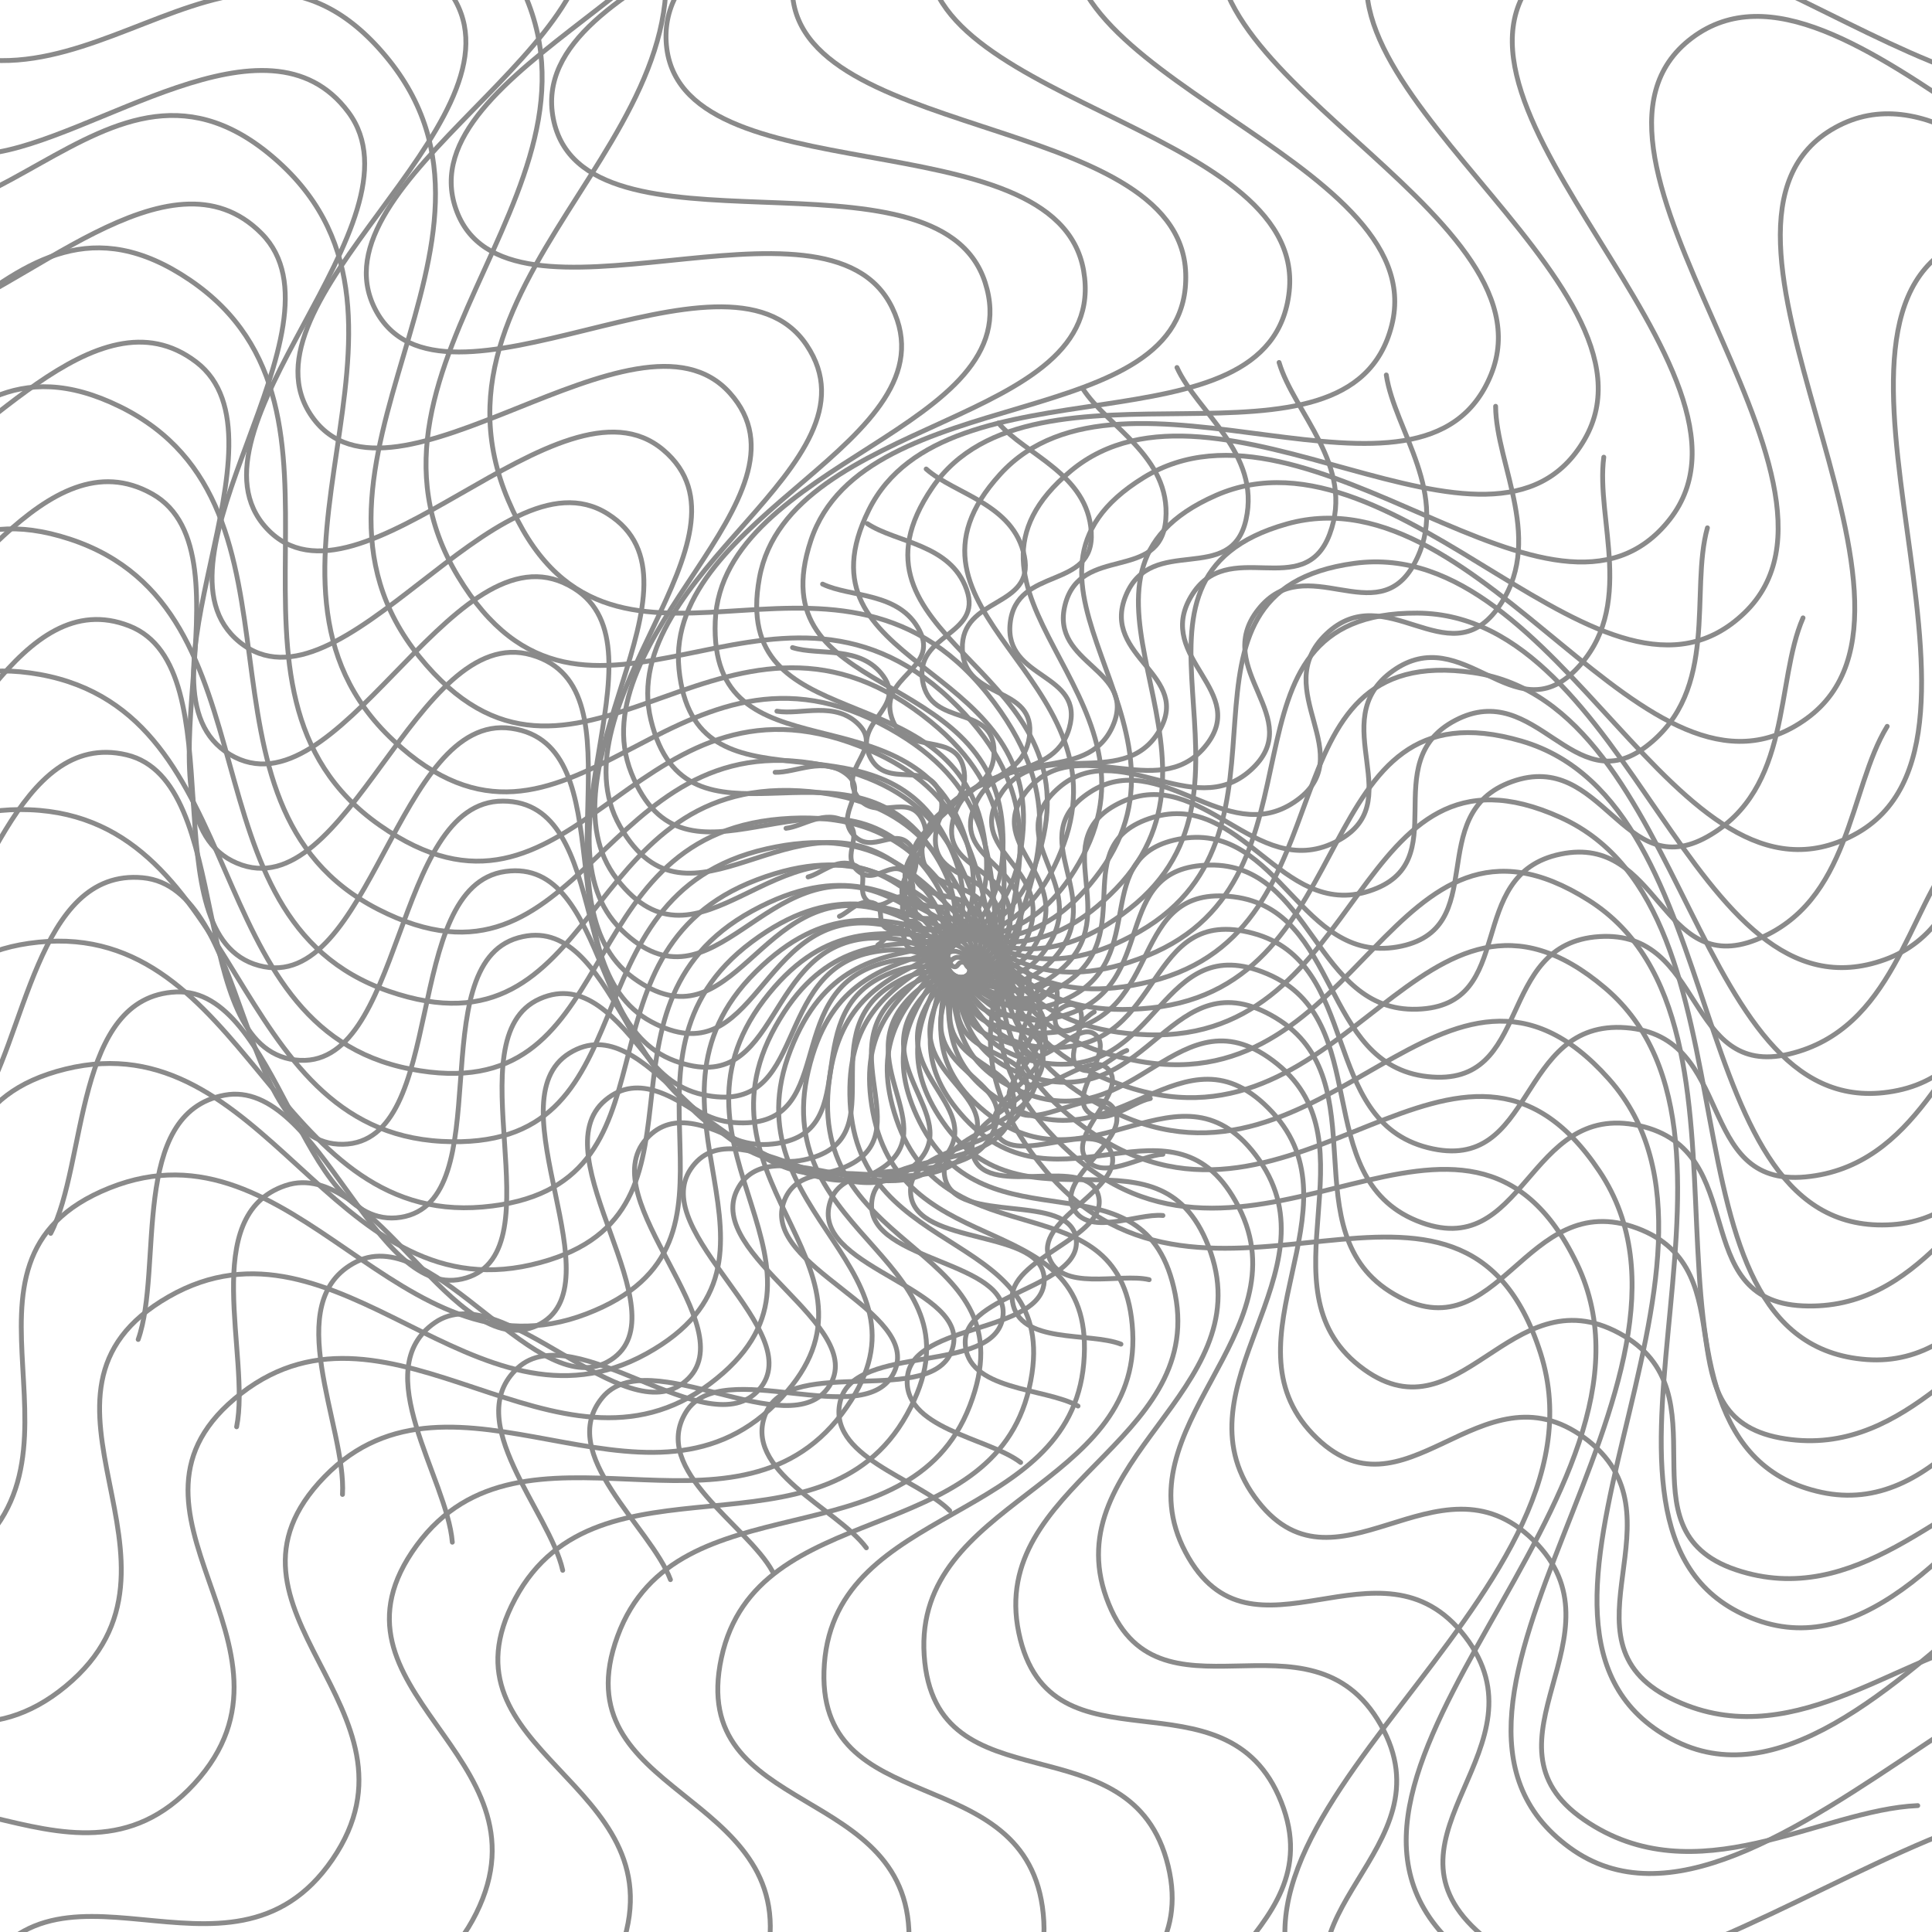 <svg xmlns="http://www.w3.org/2000/svg" version="1.1" xmlns:xlink="http://www.w3.org/1999/xlink" xmlns:svgjs="http://svgjs.dev/svgjs" viewBox="0 0 800 800" opacity="0.46"><defs><linearGradient x1="50%" y1="0%" x2="50%" y2="100%" id="wwwhirl-grad"><stop stop-color="hsl(27, 98%, 48%)" stop-opacity="1" offset="45%"></stop><stop stop-color="hsl(222.2, 47.4%, 11.2%)" stop-opacity="1" offset="100%"></stop></linearGradient></defs><g stroke-width="2" stroke="url(#wwwhirl-grad)" fill="none" stroke-linecap="round"><path d="M-575 443.978C-523.296 389.688 -501.136 274.904 -397.727 257.842C-294.318 240.779 -323.864 384.703 -220.455 385.478C-117.046 386.254 -146.591 241.887 -43.182 260.501C60.227 279.114 30.682 429.131 134.091 449.296C237.5 469.461 207.955 338.168 311.364 329.637C414.773 321.106 385.227 430.904 488.636 420.046C592.045 409.188 562.5 262.163 665.909 292.41C769.318 322.657 739.773 530.731 843.182 523.751C946.591 516.771 917.045 263.049 1020.455 268.478C1123.864 273.907 1094.318 525.302 1197.727 542.364C1301.136 559.427 1323.295 389.799 1375 326.978 " transform="rotate(416, 400, 400)"></path><path d="M-556.25 443.132C-505.54 389.887 -483.807 277.31 -382.386 260.576C-280.966 243.841 -309.943 384.997 -208.523 385.757C-107.102 386.518 -136.08 244.928 -34.659 263.183C66.761 281.439 37.784 428.571 139.205 448.348C240.625 468.125 211.648 339.357 313.068 330.99C414.489 322.623 385.511 430.31 486.932 419.661C588.352 409.012 559.375 264.813 660.795 294.479C762.216 324.144 733.239 528.217 834.659 521.371C936.08 514.525 907.102 265.683 1008.523 271.007C1109.943 276.332 1080.966 522.892 1182.386 539.627C1283.807 556.361 1305.54 389.995 1356.25 328.382 " transform="rotate(408, 400, 400)"></path><path d="M-537.5 442.287C-487.784 390.085 -466.477 279.716 -367.046 263.309C-267.614 246.903 -296.023 385.291 -196.591 386.037C-97.159 386.782 -125.568 247.968 -26.136 265.866C73.295 283.764 44.886 428.011 144.318 447.4C243.75 466.789 215.341 340.547 314.773 332.343C414.205 324.14 385.795 429.716 485.227 419.275C584.659 408.835 556.25 267.464 655.682 296.548C755.114 325.632 726.705 525.703 826.136 518.991C925.568 512.28 897.159 268.316 996.591 273.537C1096.023 278.757 1067.614 520.483 1167.045 536.889C1266.477 553.295 1287.784 390.191 1337.5 329.787 " transform="rotate(400, 400, 400)"></path><path d="M-518.75 441.441C-470.028 390.283 -449.148 282.121 -351.705 266.043C-254.261 249.965 -282.102 385.585 -184.659 386.316C-87.216 387.047 -115.057 251.009 -17.614 268.549C79.829 286.089 51.989 427.451 149.432 446.452C246.875 465.454 219.034 341.736 316.477 333.697C413.92 325.658 386.08 429.121 483.523 418.89C580.966 408.658 553.125 270.115 650.568 298.617C748.011 327.119 720.17 523.189 817.614 516.611C915.057 510.034 887.216 270.95 984.659 276.066C1082.102 281.182 1054.261 518.073 1151.705 534.151C1249.148 550.229 1270.028 390.388 1318.75 331.191 " transform="rotate(392, 400, 400)"></path><path d="M-500 440.595C-452.273 390.482 -431.818 284.527 -336.364 268.777C-240.909 253.027 -268.182 385.879 -172.727 386.595C-77.273 387.311 -104.546 254.05 -9.091 271.232C86.364 288.413 59.091 426.891 154.545 445.504C250 464.118 222.727 342.925 318.182 335.05C413.636 327.175 386.364 428.527 481.818 418.504C577.273 408.482 550 272.766 645.455 300.686C740.909 328.607 713.636 520.675 809.091 514.232C904.545 507.788 877.273 273.584 972.727 278.595C1068.182 283.607 1040.909 515.663 1136.364 531.413C1231.818 547.163 1252.273 390.584 1300 332.595 " transform="rotate(384, 400, 400)"></path><path d="M-481.25 439.749C-434.517 390.68 -414.489 286.933 -321.023 271.511C-227.557 256.089 -254.261 386.173 -160.796 386.874C-67.33 387.575 -94.034 257.09 -0.568 273.914C92.898 290.738 66.193 426.33 159.659 444.556C253.125 462.782 226.42 344.114 319.886 336.403C413.352 328.692 386.648 427.933 480.114 418.119C573.58 408.305 546.875 275.416 640.341 302.755C733.807 330.094 707.102 518.161 800.568 511.852C894.034 505.543 867.33 276.217 960.795 281.124C1054.261 286.031 1027.557 513.254 1121.023 528.676C1214.489 544.097 1234.517 390.78 1281.25 333.999 " transform="rotate(376, 400, 400)"></path><path d="M-462.5 438.904C-416.761 390.878 -397.159 289.338 -305.682 274.245C-214.205 259.151 -240.341 386.468 -148.864 387.154C-57.386 387.84 -83.523 260.131 7.954 276.597C99.432 293.063 73.295 425.77 164.773 443.608C256.25 461.446 230.114 345.303 321.591 337.756C413.068 330.209 386.932 427.338 478.409 417.733C569.886 408.128 543.75 278.067 635.227 304.824C726.705 331.581 700.568 515.647 792.045 509.472C883.523 503.297 857.386 278.851 948.864 283.654C1040.341 288.456 1014.205 510.844 1105.682 525.938C1197.159 541.032 1216.761 390.976 1262.5 335.404 " transform="rotate(368, 400, 400)"></path><path d="M-443.75 438.058C-399.006 391.076 -379.83 291.744 -290.341 276.978C-200.852 262.213 -226.421 386.762 -136.932 387.433C-47.443 388.104 -73.011 263.172 16.477 279.28C105.966 295.388 80.398 425.21 169.886 442.66C259.375 460.111 233.807 346.492 323.295 339.109C412.784 331.726 387.216 426.744 476.705 417.348C566.193 407.951 540.625 280.718 630.114 306.893C719.602 333.069 694.034 513.133 783.523 507.092C873.011 501.052 847.443 281.485 936.932 286.183C1026.42 290.881 1000.852 508.434 1090.341 523.2C1179.83 537.966 1199.006 391.172 1243.75 336.808 " transform="rotate(360, 400, 400)"></path><path d="M-425 437.212C-381.25 391.275 -362.5 294.15 -275 279.712C-187.5 265.275 -212.5 387.056 -125 387.712C-37.5 388.368 -62.5 266.212 25 281.962C112.5 297.712 87.5 424.65 175 441.712C262.5 458.775 237.5 347.681 325 340.462C412.5 333.243 387.5 426.15 475 416.962C562.5 407.775 537.5 283.368 625 308.962C712.5 334.556 687.5 510.618 775 504.712C862.5 498.806 837.5 284.118 925 288.712C1012.5 293.306 987.5 506.025 1075 520.462C1162.5 534.9 1181.25 391.368 1225 338.212 " transform="rotate(352, 400, 400)"></path><path d="M-406.25 436.366C-363.494 391.473 -345.171 296.555 -259.659 282.446C-174.148 268.337 -198.58 387.35 -113.068 387.991C-27.557 388.633 -51.989 269.253 33.523 284.645C119.034 300.037 94.602 424.089 180.114 440.764C265.625 457.439 241.193 348.87 326.705 341.815C412.216 334.761 387.784 425.555 473.295 416.577C558.807 407.598 534.375 286.019 619.886 311.031C705.398 336.043 680.966 508.104 766.477 502.332C851.989 496.56 827.557 286.752 913.068 291.241C998.58 295.731 974.148 503.615 1059.659 517.724C1145.17 531.834 1163.494 391.565 1206.25 339.616 " transform="rotate(344, 400, 400)"></path><path d="M-387.5 435.521C-345.739 391.671 -327.841 298.961 -244.318 285.18C-160.796 271.399 -184.659 387.644 -101.136 388.271C-17.614 388.897 -41.477 272.293 42.045 287.328C125.568 302.362 101.704 423.529 185.227 439.816C268.75 456.103 244.886 350.059 328.409 343.168C411.932 336.278 388.068 424.961 471.591 416.191C555.114 407.421 531.25 288.67 614.773 313.1C698.295 337.531 674.432 505.59 757.955 499.953C841.477 494.315 817.614 289.386 901.136 293.771C984.659 298.156 960.795 501.205 1044.318 514.987C1127.841 528.768 1145.739 391.761 1187.5 341.021 " transform="rotate(336, 400, 400)"></path><path d="M-368.75 434.675C-327.983 391.87 -310.511 301.367 -228.977 287.914C-147.443 274.461 -170.739 387.939 -89.205 388.55C-7.671 389.162 -30.966 275.334 50.568 290.01C132.102 304.686 108.807 422.969 190.341 438.868C271.875 454.767 248.579 351.248 330.114 344.522C411.648 337.795 388.352 424.367 469.886 415.806C551.42 407.245 528.125 291.321 609.659 315.169C691.193 339.018 667.898 503.076 749.432 497.573C830.966 492.069 807.67 292.019 889.205 296.3C970.739 300.581 947.443 498.796 1028.977 512.249C1110.511 525.702 1127.983 391.957 1168.75 342.425 " transform="rotate(328, 400, 400)"></path><path d="M-350 433.829C-310.227 392.068 -293.182 303.772 -213.636 290.647C-134.091 277.522 -156.818 388.233 -77.273 388.829C2.273 389.426 -20.455 278.375 59.091 292.693C138.636 307.011 115.909 422.409 195.454 437.92C275 453.432 252.273 352.437 331.818 345.875C411.364 339.312 388.636 423.772 468.182 415.42C547.727 407.068 525 293.971 604.545 317.238C684.091 340.505 661.364 500.562 740.909 495.193C820.455 489.824 797.727 294.653 877.273 298.829C956.818 303.005 934.091 496.386 1013.636 509.511C1093.182 522.636 1110.227 392.153 1150 343.829 " transform="rotate(320, 400, 400)"></path><path d="M-331.25 432.984C-292.472 392.266 -275.852 306.178 -198.296 293.381C-120.739 280.584 -142.898 388.527 -65.341 389.109C12.216 389.69 -9.943 281.415 67.614 295.376C145.17 309.336 123.011 421.849 200.568 436.972C278.125 452.096 255.966 353.626 333.523 347.228C411.08 340.829 388.92 423.178 466.477 415.035C544.034 406.891 521.875 296.622 599.432 319.307C676.989 341.993 654.83 498.048 732.386 492.813C809.943 487.578 787.784 297.287 865.341 301.359C942.898 305.43 920.739 493.976 998.295 506.773C1075.852 519.57 1092.472 392.349 1131.25 345.234 " transform="rotate(312, 400, 400)"></path><path d="M-312.5 432.138C-274.716 392.465 -258.523 308.584 -182.955 296.115C-107.386 283.646 -128.977 388.821 -53.409 389.388C22.159 389.955 0.568 284.456 76.136 298.058C151.704 311.661 130.114 421.288 205.682 436.024C281.25 450.76 259.659 354.815 335.227 348.581C410.795 342.347 389.205 422.584 464.773 414.649C540.341 406.715 518.75 299.273 594.318 321.376C669.886 343.48 648.295 495.534 723.864 490.433C799.432 485.332 777.841 299.92 853.409 303.888C928.977 307.855 907.386 491.567 982.955 504.036C1058.523 516.504 1074.716 392.545 1112.5 346.638 " transform="rotate(304, 400, 400)"></path><path d="M-293.75 431.292C-256.96 392.663 -241.193 310.99 -167.614 298.849C-94.034 286.708 -115.057 389.115 -41.477 389.667C32.102 390.219 11.079 287.497 84.659 300.741C158.239 313.985 137.216 420.728 210.795 435.076C284.375 449.424 263.352 356.004 336.932 349.934C410.511 343.864 389.489 421.99 463.068 414.264C536.648 406.538 515.625 301.923 589.205 323.446C662.784 344.968 641.761 493.02 715.341 488.053C788.92 483.087 767.898 302.554 841.477 306.417C915.057 310.28 894.034 489.157 967.614 501.298C1041.193 513.438 1056.96 392.742 1093.75 348.042 " transform="rotate(296, 400, 400)"></path><path d="M-275 430.446C-239.205 392.861 -223.864 313.395 -152.273 301.583C-80.682 289.77 -101.136 389.409 -29.546 389.946C42.045 390.483 21.591 290.537 93.182 303.424C164.773 316.31 144.318 420.168 215.909 434.128C287.5 448.088 267.045 357.194 338.636 351.287C410.227 345.381 389.773 421.395 461.364 413.878C532.955 406.361 512.5 304.574 584.091 325.515C655.682 346.455 635.227 490.506 706.818 485.674C778.409 480.841 757.955 305.188 829.545 308.946C901.136 312.705 880.682 486.748 952.273 498.56C1023.864 510.373 1039.205 392.938 1075 349.446 " transform="rotate(288, 400, 400)"></path><path d="M-256.25 429.601C-221.449 393.059 -206.534 315.801 -136.932 304.317C-67.33 292.832 -87.216 389.704 -17.614 390.226C51.989 390.748 32.102 293.578 101.704 306.106C171.307 318.635 151.42 419.608 221.023 433.18C290.625 446.753 270.739 358.383 340.341 352.64C409.943 346.898 390.057 420.801 459.659 413.493C529.261 406.184 509.375 307.225 578.977 327.584C648.58 347.942 628.693 487.992 698.295 483.294C767.898 478.596 748.011 307.822 817.614 311.476C887.216 315.13 867.33 484.338 936.932 495.822C1006.534 507.307 1021.449 393.134 1056.25 350.851 " transform="rotate(280, 400, 400)"></path><path d="M-237.5 428.755C-203.693 393.258 -189.205 318.207 -121.591 307.05C-53.977 295.894 -73.296 389.998 -5.682 390.505C61.932 391.012 42.614 296.619 110.227 308.789C177.841 320.959 158.523 419.048 226.136 432.232C293.75 445.417 274.432 359.572 342.045 353.994C409.659 348.415 390.341 420.207 457.955 413.107C525.568 406.008 506.25 309.876 573.864 329.653C641.477 349.43 622.159 485.478 689.773 480.914C757.386 476.35 738.068 310.455 805.682 314.005C873.295 317.555 853.977 481.928 921.591 493.084C989.205 504.241 1003.693 393.33 1037.5 352.255 " transform="rotate(272, 400, 400)"></path><path d="M-218.75 427.909C-185.938 393.456 -171.875 320.612 -106.25 309.784C-40.625 298.956 -59.375 390.292 6.25 390.784C71.875 391.276 53.125 299.659 118.75 311.472C184.375 323.284 165.625 418.487 231.25 431.284C296.875 444.081 278.125 360.761 343.75 355.347C409.375 349.933 390.625 419.612 456.25 412.722C521.875 405.831 503.125 312.526 568.75 331.722C634.375 350.917 615.625 482.964 681.25 478.534C746.875 474.104 728.125 313.089 793.75 316.534C859.375 319.979 840.625 479.519 906.25 490.347C971.875 501.175 985.937 393.526 1018.75 353.659 " transform="rotate(264, 400, 400)"></path><path d="M-200 427.063C-168.182 393.654 -154.546 323.018 -90.909 312.518C-27.273 302.018 -45.455 390.586 18.182 391.063C81.818 391.541 63.636 302.7 127.273 314.154C190.909 325.609 172.727 417.927 236.364 430.336C300 442.745 281.818 361.95 345.454 356.7C409.091 351.45 390.909 419.018 454.545 412.336C518.182 405.654 500 315.177 563.636 333.791C627.273 352.404 609.091 480.45 672.727 476.154C736.364 471.859 718.182 315.723 781.818 319.063C845.455 322.404 827.273 477.109 890.909 487.609C954.545 498.109 968.182 393.723 1000 355.063 " transform="rotate(256, 400, 400)"></path><path d="M-181.25 426.218C-150.426 393.853 -137.216 325.424 -75.568 315.252C-13.921 305.08 -31.534 390.88 30.114 391.343C91.761 391.805 74.148 305.74 135.795 316.837C197.443 327.934 179.829 417.367 241.477 429.388C303.125 441.409 285.511 363.139 347.159 358.053C408.807 352.967 391.193 418.424 452.841 411.951C514.489 405.478 496.875 317.828 558.523 335.86C620.17 353.892 602.557 477.936 664.205 473.775C725.852 469.613 708.239 318.356 769.886 321.593C831.534 324.829 813.92 474.699 875.568 484.871C937.216 495.043 950.426 393.919 981.25 356.468 " transform="rotate(248, 400, 400)"></path><path d="M-162.5 425.372C-132.671 394.051 -119.886 327.829 -60.227 317.986C-0.568 308.142 -17.614 391.175 42.045 391.622C101.704 392.069 84.659 308.781 144.318 319.52C203.977 330.258 186.932 416.807 246.591 428.44C306.25 440.074 289.204 364.328 348.864 359.406C408.523 354.484 391.477 417.829 451.136 411.565C510.795 405.301 493.75 320.479 553.409 337.929C613.068 355.379 596.023 475.422 655.682 471.395C715.341 467.368 698.295 320.99 757.955 324.122C817.614 327.254 800.568 472.29 860.227 482.133C919.886 491.977 932.67 394.115 962.5 357.872 " transform="rotate(240, 400, 400)"></path><path d="M-143.75 424.526C-114.915 394.249 -102.557 330.235 -44.886 320.719C12.784 311.204 -3.693 391.469 53.977 391.901C111.648 392.334 95.17 311.822 152.841 322.202C210.511 332.583 194.034 416.246 251.704 427.492C309.375 438.738 292.898 365.517 350.568 360.759C408.239 356.001 391.761 417.235 449.432 411.18C507.102 405.124 490.625 323.129 548.295 339.998C605.966 356.866 589.489 472.908 647.159 469.015C704.83 465.122 688.352 323.624 746.023 326.651C803.693 329.679 787.216 469.88 844.886 479.396C902.557 488.911 914.915 394.311 943.75 359.276 " transform="rotate(232, 400, 400)"></path><path d="M-125 423.681C-97.159 394.448 -85.227 332.641 -29.546 323.453C26.136 314.266 10.227 391.763 65.909 392.181C121.591 392.598 105.682 314.862 161.364 324.885C217.045 334.908 201.136 415.686 256.818 426.544C312.5 437.402 296.591 366.706 352.273 362.112C407.955 357.519 392.045 416.641 447.727 410.794C503.409 404.948 487.5 325.78 543.182 342.067C598.864 358.354 582.955 470.394 638.636 466.635C694.318 462.877 678.409 326.257 734.091 329.181C789.773 332.104 773.864 467.47 829.545 476.658C885.227 485.845 897.159 394.507 925 360.681 " transform="rotate(224, 400, 400)"></path><path d="M-106.25 422.835C-79.403 394.646 -67.898 335.046 -14.205 326.187C39.489 317.328 24.148 392.057 77.841 392.46C131.534 392.862 116.193 317.903 169.886 327.568C223.58 337.232 208.239 415.126 261.932 425.596C315.625 436.066 300.284 367.895 353.977 363.465C407.67 359.036 392.33 416.046 446.023 410.409C499.716 404.771 484.375 328.431 538.068 344.136C591.761 359.841 576.42 467.88 630.114 464.255C683.807 460.631 668.466 328.891 722.159 331.71C775.852 334.529 760.511 465.061 814.205 473.92C867.898 482.779 879.403 394.703 906.25 362.085 " transform="rotate(216, 400, 400)"></path><path d="M-87.5 421.989C-61.648 394.844 -50.568 337.452 1.136 328.921C52.841 320.39 38.068 392.351 89.773 392.739C141.477 393.127 126.705 320.944 178.409 330.25C230.114 339.557 215.341 414.566 267.045 424.648C318.75 434.731 303.977 369.084 355.682 364.819C407.386 360.553 392.614 415.452 444.318 410.023C496.023 404.594 481.25 331.081 532.955 346.205C584.659 361.329 569.886 465.365 621.591 461.875C673.295 458.385 658.523 331.525 710.227 334.239C761.932 336.954 747.159 462.651 798.864 471.182C850.568 479.713 861.648 394.9 887.5 363.489 " transform="rotate(208, 400, 400)"></path><path d="M-68.75 421.143C-43.892 395.042 -33.239 339.858 16.477 331.655C66.193 323.452 51.989 392.645 101.705 393.018C151.42 393.391 137.216 323.984 186.932 332.933C236.648 341.882 222.443 414.006 272.159 423.7C321.875 433.395 307.67 370.273 357.386 366.172C407.102 362.07 392.898 414.858 442.614 409.638C492.33 404.417 478.125 333.732 527.841 348.274C577.557 362.816 563.352 462.851 613.068 459.496C662.784 456.14 648.58 334.158 698.295 336.768C748.011 339.378 733.807 460.241 783.523 468.444C833.239 476.648 843.892 395.096 868.75 364.893 " transform="rotate(200, 400, 400)"></path><path d="M-50 420.298C-26.136 395.241 -15.909 342.263 31.818 334.388C79.545 326.513 65.909 392.94 113.636 393.298C161.364 393.656 147.727 327.025 195.455 335.616C243.182 344.207 229.545 413.445 277.273 422.752C325 432.059 311.364 371.462 359.091 367.525C406.818 363.587 393.182 414.263 440.909 409.252C488.636 404.241 475 336.383 522.727 350.343C570.455 364.303 556.818 460.337 604.545 457.116C652.273 453.894 638.636 336.792 686.364 339.298C734.091 341.803 720.455 457.832 768.182 465.707C815.909 473.582 826.136 395.292 850 366.298 " transform="rotate(192, 400, 400)"></path><path d="M-31.25 419.452C-8.381 395.439 1.42 344.669 47.159 337.122C92.898 329.575 79.83 393.234 125.568 393.577C171.307 393.92 158.239 330.065 203.977 338.298C249.716 346.531 236.648 412.885 282.386 421.804C328.125 430.723 315.057 372.651 360.795 368.878C406.534 365.105 393.466 413.669 439.205 408.867C484.943 404.064 471.875 339.034 517.614 352.412C563.352 365.791 550.284 457.823 596.023 454.736C641.761 451.649 628.693 339.426 674.432 341.827C720.17 344.228 707.102 455.422 752.841 462.969C798.58 470.516 808.381 395.488 831.25 367.702 " transform="rotate(184, 400, 400)"></path><path d="M-12.5 418.606C9.375 395.637 18.75 347.075 62.5 339.856C106.25 332.637 93.75 393.528 137.5 393.856C181.25 394.184 168.75 333.106 212.5 340.981C256.25 348.856 243.75 412.325 287.5 420.856C331.25 429.387 318.75 373.84 362.5 370.231C406.25 366.622 393.75 413.075 437.5 408.481C481.25 403.887 468.75 341.684 512.5 354.481C556.25 367.278 543.75 455.309 587.5 452.356C631.25 449.403 618.75 342.059 662.5 344.356C706.25 346.653 693.75 453.012 737.5 460.231C781.25 467.45 790.625 395.684 812.5 369.106 " transform="rotate(176, 400, 400)"></path><path d="M6.25 417.76C27.131 395.836 36.08 349.481 77.841 342.59C119.602 335.699 107.67 393.822 149.432 394.135C191.193 394.449 179.261 336.147 221.023 343.664C262.784 351.181 250.852 411.765 292.614 419.908C334.375 428.052 322.443 375.03 364.205 371.584C405.966 368.139 394.034 412.481 435.795 408.096C477.557 403.711 465.625 344.335 507.386 356.55C549.148 368.765 537.216 452.795 578.977 449.976C620.739 447.157 608.807 344.693 650.568 346.885C692.33 349.078 680.398 450.603 722.159 457.493C763.92 464.384 772.869 395.88 793.75 370.51 " transform="rotate(168, 400, 400)"></path><path d="M25 416.915C44.886 396.034 53.409 351.886 93.182 345.324C132.955 338.761 121.591 394.116 161.364 394.415C201.136 394.713 189.773 339.187 229.545 346.346C269.318 353.506 257.955 411.204 297.727 418.96C337.5 426.716 326.136 376.219 365.909 372.937C405.682 369.656 394.318 411.886 434.091 407.71C473.864 403.534 462.5 346.986 502.273 358.619C542.045 370.253 530.682 450.281 570.455 447.596C610.227 444.912 598.864 347.327 638.636 349.415C678.409 351.503 667.045 448.193 706.818 454.756C746.591 461.318 755.114 396.077 775 371.915 " transform="rotate(160, 400, 400)"></path><path d="M43.75 416.069C62.642 396.232 70.739 354.292 108.523 348.058C146.307 341.823 135.511 394.411 173.295 394.694C211.08 394.977 200.284 342.228 238.068 349.029C275.852 355.83 265.057 410.644 302.841 418.012C340.625 425.38 329.83 377.408 367.614 374.291C405.398 371.173 394.602 411.292 432.386 407.325C470.17 403.357 459.375 349.636 497.159 360.688C534.943 371.74 524.148 447.767 561.932 445.217C599.716 442.666 588.92 349.96 626.705 351.944C664.489 353.928 653.693 445.783 691.477 452.018C729.261 458.252 737.358 396.273 756.25 373.319 " transform="rotate(152, 400, 400)"></path><path d="M62.5 415.223C80.398 396.431 88.068 356.698 123.864 350.791C159.659 344.885 149.432 394.705 185.227 394.973C221.023 395.242 210.795 345.269 246.591 351.712C282.386 358.155 272.159 410.084 307.955 417.064C343.75 424.044 333.523 378.597 369.318 375.644C405.114 372.691 394.886 410.698 430.682 406.939C466.477 403.181 456.25 352.287 492.045 362.757C527.841 373.227 517.614 445.253 553.409 442.837C589.205 440.421 578.977 352.594 614.773 354.473C650.568 356.352 640.341 443.374 676.136 449.28C711.932 455.186 719.602 396.469 737.5 374.723 " transform="rotate(144, 400, 400)"></path><path d="M81.25 414.377C98.153 396.629 105.398 359.103 139.205 353.525C173.011 347.947 163.352 394.999 197.159 395.252C230.966 395.506 221.307 348.309 255.114 354.394C288.92 360.48 279.261 409.524 313.068 416.116C346.875 422.708 337.216 379.786 371.023 376.997C404.83 374.208 395.17 410.103 428.977 406.554C462.784 403.004 453.125 354.938 486.932 364.826C520.739 374.715 511.08 442.739 544.886 440.457C578.693 438.175 569.034 355.228 602.841 357.002C636.648 358.777 626.989 440.964 660.795 446.542C694.602 452.12 701.847 396.665 718.75 376.127 " transform="rotate(136, 400, 400)"></path><path d="M100 413.532C115.909 396.827 122.727 361.509 154.545 356.259C186.364 351.009 177.273 395.293 209.091 395.532C240.909 395.77 231.818 351.35 263.636 357.077C295.455 362.804 286.364 408.964 318.182 415.168C350 421.373 340.909 380.975 372.727 378.35C404.545 375.725 395.455 409.509 427.273 406.168C459.091 402.827 450 357.589 481.818 366.895C513.636 376.202 504.545 440.225 536.364 438.077C568.182 435.929 559.091 357.861 590.909 359.532C622.727 361.202 613.636 438.554 645.455 443.804C677.273 449.054 684.091 396.861 700 377.532 " transform="rotate(128, 400, 400)"></path><path d="M118.75 412.686C133.665 397.025 140.057 363.915 169.886 358.993C199.716 354.071 191.193 395.587 221.023 395.811C250.852 396.035 242.33 354.391 272.159 359.76C301.989 365.129 293.466 408.403 323.295 414.22C353.125 420.037 344.602 382.164 374.432 379.703C404.261 377.242 395.739 408.915 425.568 405.783C455.398 402.65 446.875 360.239 476.705 368.964C506.534 377.69 498.011 437.711 527.841 435.697C557.67 433.684 549.148 360.495 578.977 362.061C608.807 363.627 600.284 436.145 630.114 441.067C659.943 445.989 666.335 397.057 681.25 378.936 " transform="rotate(120, 400, 400)"></path><path d="M137.5 411.84C151.42 397.224 157.386 366.32 185.227 361.727C213.068 357.133 205.114 395.881 232.955 396.09C260.795 396.299 252.841 357.431 280.682 362.443C308.523 367.454 300.568 407.843 328.409 413.272C356.25 418.701 348.295 383.353 376.136 381.056C403.977 378.759 396.023 408.32 423.864 405.397C451.705 402.474 443.75 362.89 471.591 371.033C499.432 379.177 491.477 435.197 519.318 433.318C547.159 431.438 539.205 363.129 567.045 364.59C594.886 366.052 586.932 433.735 614.773 438.329C642.614 442.923 648.58 397.254 662.5 380.34 " transform="rotate(112, 400, 400)"></path><path d="M156.25 410.995C169.176 397.422 174.716 368.726 200.568 364.46C226.42 360.195 219.034 396.176 244.886 396.37C270.739 396.563 263.352 360.472 289.205 365.125C315.057 369.779 307.67 407.283 333.523 412.324C359.375 417.365 351.989 384.542 377.841 382.409C403.693 380.276 396.307 407.726 422.159 405.012C448.011 402.297 440.625 365.541 466.477 373.102C492.33 380.664 484.943 432.683 510.795 430.938C536.648 429.193 529.261 365.762 555.114 367.12C580.966 368.477 573.58 431.325 599.432 435.591C625.284 439.857 630.824 397.45 643.75 381.745 " transform="rotate(104, 400, 400)"></path><path d="M175 410.149C186.932 397.62 192.045 371.132 215.909 367.194C239.773 363.257 232.955 396.47 256.818 396.649C280.682 396.828 273.864 363.512 297.727 367.808C321.591 372.103 314.773 406.723 338.636 411.376C362.5 416.029 355.682 385.731 379.545 383.762C403.409 381.794 396.591 407.132 420.455 404.626C444.318 402.12 437.5 368.191 461.364 375.172C485.227 382.152 478.409 430.169 502.273 428.558C526.136 426.947 519.318 368.396 543.182 369.649C567.045 370.902 560.227 428.916 584.091 432.853C607.955 436.791 613.068 397.646 625 383.149 " transform="rotate(96, 400, 400)"></path><path d="M193.75 409.303C204.687 397.819 209.375 373.537 231.25 369.928C253.125 366.319 246.875 396.764 268.75 396.928C290.625 397.092 284.375 366.553 306.25 370.491C328.125 374.428 321.875 406.162 343.75 410.428C365.625 414.694 359.375 386.92 381.25 385.116C403.125 383.311 396.875 406.537 418.75 404.241C440.625 401.944 434.375 370.842 456.25 377.241C478.125 383.639 471.875 427.655 493.75 426.178C515.625 424.701 509.375 371.03 531.25 372.178C553.125 373.326 546.875 426.506 568.75 430.116C590.625 433.725 595.312 397.842 606.25 384.553 " transform="rotate(88, 400, 400)"></path><path d="M212.5 408.457C222.443 398.017 226.705 375.943 246.591 372.662C266.477 369.381 260.795 397.058 280.682 397.207C300.568 397.356 294.886 369.594 314.773 373.173C334.659 376.753 328.977 405.602 348.864 409.48C368.75 413.358 363.068 388.109 382.955 386.469C402.841 384.828 397.159 405.943 417.045 403.855C436.932 401.767 431.25 373.493 451.136 379.31C471.023 385.126 465.341 425.141 485.227 423.798C505.114 422.456 499.432 373.663 519.318 374.707C539.205 375.751 533.523 424.097 553.409 427.378C573.295 430.659 577.557 398.038 587.5 385.957 " transform="rotate(80, 400, 400)"></path><path d="M231.25 407.612C240.199 398.215 244.034 378.349 261.932 375.396C279.83 372.443 274.716 397.352 292.614 397.487C310.511 397.621 305.398 372.634 323.295 375.856C341.193 379.078 336.08 405.042 353.977 408.532C371.875 412.022 366.761 389.298 384.659 387.822C402.557 386.345 397.443 405.349 415.341 403.47C433.239 401.59 428.125 376.144 446.023 381.379C463.92 386.614 458.807 422.627 476.705 421.418C494.602 420.21 489.489 376.297 507.386 377.237C525.284 378.176 520.17 421.687 538.068 424.64C555.966 427.593 559.801 398.234 568.75 387.362 " transform="rotate(72, 400, 400)"></path><path d="M250 406.766C257.955 398.414 261.364 380.754 277.273 378.129C293.182 375.504 288.636 397.647 304.545 397.766C320.455 397.885 315.909 375.675 331.818 378.539C347.727 381.402 343.182 404.482 359.091 407.584C375 410.686 370.455 390.487 386.364 389.175C402.273 387.862 397.727 404.754 413.636 403.084C429.545 401.414 425 378.794 440.909 383.448C456.818 388.101 452.273 420.112 468.182 419.039C484.091 417.965 479.545 378.931 495.455 379.766C511.364 380.601 506.818 419.277 522.727 421.902C538.636 424.527 542.045 398.431 550 388.766 " transform="rotate(64, 400, 400)"></path><path d="M268.75 405.92C275.71 398.612 278.693 383.16 292.614 380.863C306.534 378.566 302.557 397.941 316.477 398.045C330.398 398.15 326.42 378.716 340.341 381.221C354.261 383.727 350.284 403.922 364.205 406.636C378.125 409.351 374.148 391.677 388.068 390.528C401.989 389.38 398.011 404.16 411.932 402.699C425.852 401.237 421.875 381.445 435.795 385.517C449.716 389.588 445.739 417.598 459.659 416.659C473.58 415.719 469.602 381.564 483.523 382.295C497.443 383.026 493.466 416.868 507.386 419.164C521.307 421.461 524.29 398.627 531.25 390.17 " transform="rotate(56, 400, 400)"></path><path d="M287.5 405.074C293.466 398.81 296.023 385.566 307.955 383.597C319.886 381.628 316.477 398.235 328.409 398.324C340.341 398.414 336.932 381.756 348.864 383.904C360.795 386.052 357.386 403.361 369.318 405.688C381.25 408.015 377.841 392.866 389.773 391.881C401.705 390.897 398.295 403.566 410.227 402.313C422.159 401.06 418.75 384.096 430.682 387.586C442.614 391.076 439.205 415.084 451.136 414.279C463.068 413.474 459.659 384.198 471.591 384.824C483.523 385.451 480.114 414.458 492.045 416.427C503.977 418.395 506.534 398.823 512.5 391.574 " transform="rotate(48, 400, 400)"></path><path d="M306.25 404.229C311.222 399.008 313.352 387.972 323.295 386.331C333.239 384.69 330.398 398.529 340.341 398.604C350.284 398.678 347.443 384.797 357.386 386.587C367.33 388.376 364.489 402.801 374.432 404.74C384.375 406.679 381.534 394.055 391.477 393.234C401.42 392.414 398.58 402.972 408.523 401.928C418.466 400.883 415.625 386.746 425.568 389.655C435.511 392.563 432.67 412.57 442.614 411.899C452.557 411.228 449.716 386.832 459.659 387.354C469.602 387.876 466.761 412.048 476.705 413.689C486.648 415.33 488.778 399.019 493.75 392.979 " transform="rotate(40, 400, 400)"></path><path d="M325 403.383C328.977 399.207 330.682 390.377 338.636 389.065C346.591 387.752 344.318 398.823 352.273 398.883C360.227 398.943 357.955 387.837 365.909 389.269C373.864 390.701 371.591 402.241 379.545 403.792C387.5 405.343 385.227 395.244 393.182 394.587C401.136 393.931 398.864 402.377 406.818 401.542C414.773 400.707 412.5 389.397 420.455 391.724C428.409 394.051 426.136 410.056 434.091 409.519C442.045 408.982 439.773 389.465 447.727 389.883C455.682 390.301 453.409 409.639 461.364 410.951C469.318 412.264 471.023 399.215 475 394.383 " transform="rotate(32, 400, 400)"></path><path d="M343.75 402.537C346.733 399.405 348.011 392.783 353.977 391.799C359.943 390.814 358.239 399.117 364.205 399.162C370.17 399.207 368.466 390.878 374.432 391.952C380.398 393.026 378.693 401.681 384.659 402.844C390.625 404.007 388.92 396.433 394.886 395.941C400.852 395.448 399.148 401.783 405.114 401.157C411.08 400.53 409.375 392.048 415.341 393.793C421.307 395.538 419.602 407.542 425.568 407.139C431.534 406.737 429.83 392.099 435.795 392.412C441.761 392.725 440.057 407.229 446.023 408.213C451.989 409.198 453.267 399.411 456.25 395.787 " transform="rotate(24, 400, 400)"></path><path d="M362.5 401.691C364.489 399.603 365.341 395.189 369.318 394.532C373.295 393.876 372.159 399.412 376.136 399.441C380.114 399.471 378.977 393.919 382.955 394.635C386.932 395.351 385.795 401.12 389.773 401.896C393.75 402.672 392.614 397.622 396.591 397.294C400.568 396.966 399.432 401.189 403.409 400.771C407.386 400.353 406.25 394.699 410.227 395.862C414.205 397.025 413.068 405.028 417.045 404.76C421.023 404.491 419.886 394.733 423.864 394.941C427.841 395.15 426.705 404.819 430.682 405.476C434.659 406.132 435.511 399.608 437.5 397.191 " transform="rotate(16, 400, 400)"></path><path d="M381.25 400.846C382.244 399.802 382.67 397.594 384.659 397.266C386.648 396.938 386.08 399.706 388.068 399.721C390.057 399.736 389.489 396.959 391.477 397.317C393.466 397.675 392.898 400.56 394.886 400.948C396.875 401.336 396.307 398.811 398.295 398.647C400.284 398.483 399.716 400.594 401.705 400.386C403.693 400.177 403.125 397.349 405.114 397.931C407.102 398.513 406.534 402.514 408.523 402.38C410.511 402.246 409.943 397.366 411.932 397.471C413.92 397.575 413.352 402.41 415.341 402.738C417.33 403.066 417.756 399.804 418.75 398.596 " transform="rotate(8, 400, 400)"></path></g></svg>